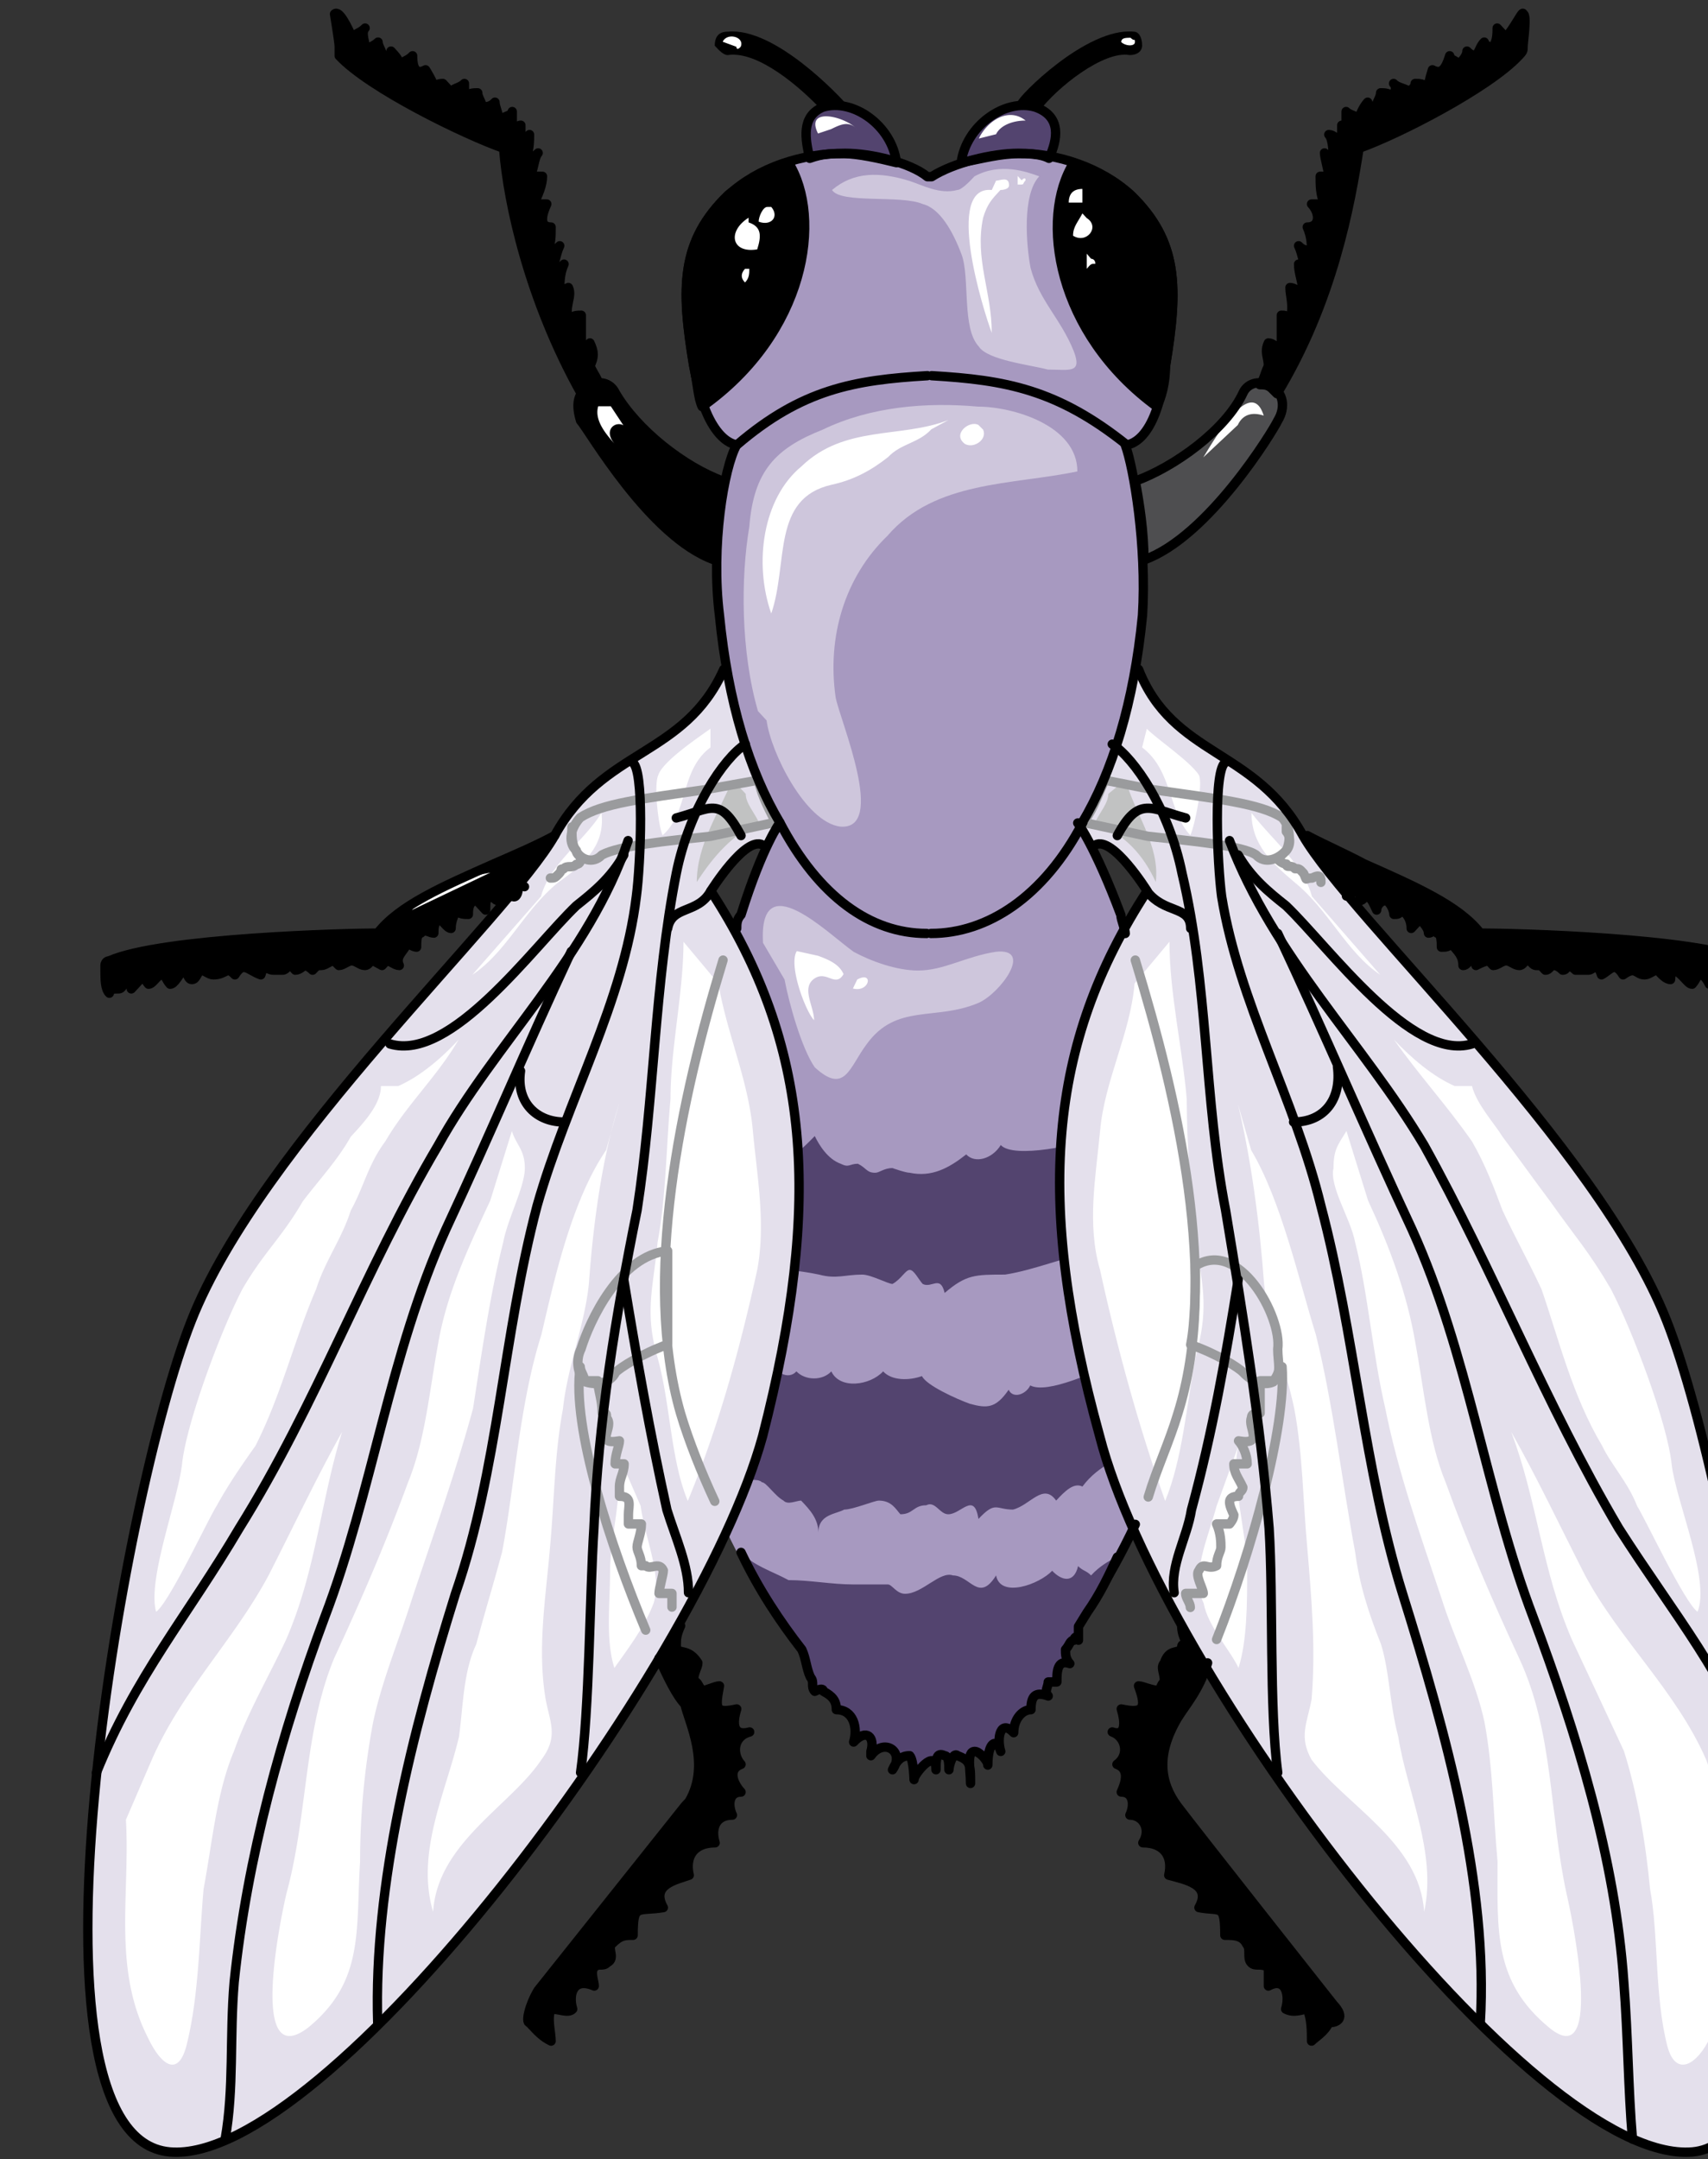 <svg xmlns="http://www.w3.org/2000/svg" version="1.0" viewBox="0 0 189.808 239.849"><rect x="0" y="0" width="189.808" height="239.849" fill="#333333" stroke="none"/><defs><clipPath clipPathUnits="userSpaceOnUse" id="a"><path d="M8.555.24H198.12v240.014H8.555z"/></clipPath></defs><path d="M103.497 41.695c8.195.48 13.952 1.519 21.667 7.675 0 0 3.358 0 4.318-8.715 1.439-8.754 1.439-13.871-3.838-19.028-3.358-3.078-8.195-4.637-12.513-4.637-2.878 0-7.195 1.04-9.634 2.598h-.48c-1.918-1.559-6.236-2.598-9.114-2.598-4.837 0-9.634 1.559-12.992 4.637-5.317 5.157-5.317 10.274-3.838 19.028 1.44 8.715 4.797 8.715 4.797 8.715 7.196-6.156 12.993-7.196 21.148-7.675z" fill="#a799c0" fill-rule="evenodd" fill-opacity="1" stroke="none"/><path d="M87.587 18.03c-2.399 1.038-4.797 2.078-6.716 3.597-5.277 5.117-5.277 10.234-3.838 18.908.48 2.08.48 3.598.96 4.598 11.513-8.155 13.432-20.948 9.594-27.104z" fill="#000" fill-rule="evenodd" fill-opacity="1" stroke="none"/><path d="M93.783 17.03c1.48 0 3.878.52 5.797 1-.48-4.078-4.797-7.197-8.195-6.157-2.439 1.04-1.92 3.598-1.44 5.676 1.44-.52 2.399-.52 3.838-.52z" fill="#53446f" fill-rule="evenodd" fill-opacity="1" stroke="none"/><path d="M91.425 11.833h2.878l-.48-.52c-.48-.52-7.675-8.315-12.952-7.795-.96 0-1.44.52-1.44 1.559.48.52.96 1.04 1.44 1.04 3.358-.52 8.155 3.637 10.554 6.236v-.52z" fill="#000" fill-rule="evenodd" fill-opacity="1" stroke="none"/><path d="M86.627 91.345c4.318 8.235 10.074 12.312 16.31 12.312z" fill="#4e4e50" fill-rule="evenodd" fill-opacity="1" stroke="none"/><path d="M80.311 53.408c-4.317-1.56-9.594-5.677-11.992-9.834-.48-1.04-1.92-1.56-2.879-.52-1.439.52-1.439 2.079-.96 3.638.96 1.04 7.676 12.912 14.872 15.47 0-3.078.48-6.196.96-8.754zM78.432 87.667c-7.235 1.04-11.593 1.559-13.991 3.118-.96 1.04-1.48 2.598-.48 3.638.48 1.04 1.92 1.559 2.878.52 1.92-1.04 7.236-1.56 12.073-2.08l7.236-1.558c-.48-1.04-1.44-2.599-1.919-4.678l-5.797 1.04z" fill="#000" fill-rule="evenodd" fill-opacity="1" stroke="none"/><path d="M65.52 40.615c.48-.999.48-1.519 0-2.558 0 0-.48.52-.96.52v-3.598c-.479 0-.959 0-1.438.52-.48-1.56.48-2.599 0-3.598l-.96.48c0-1 0-2.04.48-3.079-.48.52-.96.52-1.44.52.48-.52.48-1.56.96-2.559-.48.52-.96.52-1.439.52.48-.52.48-1.559.48-2.598-1.44 0-.96-1.52-.48-2.559h-1.439c.48-1.04.96-2.078.96-3.078h-1.44c.48-.52.48-2.079.96-2.598-.48.52-.96.52-1.44.52.48-.52.48-2.04.48-2.559 0 0-.48.52-.96.52v-1.56c-.479 0-.479.52-.958 0v-1.518c0 .48-.96.48-1.44.999 0-.52-.48-1.52-.48-2.039-.479.52-.959.52-1.438.52 0-.52-.48-1.04-.48-1.56-.48 0-1 0-1.48.52V9.234c-.479.52-1.438.52-1.438 1.04l-.96-1.04s-.96 0-.96.52c0-.52-.959-2.039-.959-2.039-.96.52-1.439 0-1.439-1.559-.48.52-.96.52-1.439 1.04 0-.52-.48-1.04-.96-1.56 0 .52-.479.52-.959.52 0-.52-.48-1.04-.48-1.519-.48.48-.959.48-1.439 1v-.52c0-.48-.48-1.52 0-2.039-.48.52-.959.52-1.439 1.04-.48-1.04-1.439-3.119-1.959-2.599 0 0 .52 3.118.52 3.598v1.04c3.358 3.597 13.912 8.754 18.27 10.273.479 6.196 2.877 16.99 8.634 27.264.48 0 .48-.48.96-.48.479-.52.959-.52.959-.52 0-.52-.48-1.04-.96-2.079zM64.001 94.423c-.48-.52-.48-1.56-.48-2.079v-.52c-2.878 1.56-5.756 3.078-8.634 4.118-5.757 2.558-10.554 4.637-12.952 7.715-3.398 0-24.026.48-29.822 3.078 0 0-.48 0-.48.48v.52c0 1.04 0 2.078.48 2.558 0-.48.52-.48 1-.48.479 0 .479-.52.958-1.039 0 0 .48.52.48 1.04l1.44-1.56c0 .52.479 1.04.479 1.04.48 0 .96-1.04 1.44-1.04.479 0 .479.52.959 1.04.48 0 .959-1.04 1.439-1.56.48 0 .48 1.04.96 1.04.479 0 .479-.52.959-1.04.48 0 .959.52 1.439.52 1.439 0 1.439-1.039 2.398 0 .96-1.519 1.44-.52 2.878 0 .48-1.519.48-.52 1.44-.52h.959c.48 0 .48-.519.96-.519l.48.52c.479 0 .959-.52.959-.52.48 0 .959.52.959.52.48-.52.48-.52.96-.52s.959-.48 1.439-.48l.48.48c.479 0 .959-.48 1.478-.48.48 0 .96.48 1.44.48s.48-.48.959-.48l.96.48.479-.48c.48 0 .96.48 1.44.48-.48-1 .479-1.52.959-2.558.48.52.959.52.959.52 0-.52 0-1.52.48-1.52.48-.52.96 0 1.439 0 0-.52 0-1.04.48-1.559.48 0 .959 1.04 1.439 1.04 0-1.04.48-1.56.48-2.08.48.52.959.52 1.438.52 0-.52 0-1.519.96-1.519 0 0 .48.52.96 1 0-1 0-1 .479-1.52.48 0 .48.52.96.52 0-2.078 1.439 0 1.918-.52.48-.519 0-1.558.96-1.039.48 0 .96.52 1.439 0 .48-1 0-1.519.96-1 .959 0 .959.48 1.438-.519.48-.52 0-.52.48-.52.48-.52.96 0 1.44-.52.479 0 .479-.519.479-.519 0-.52-.48-.52-.48-1zM82.31 195.921c-.96-1-.96-3.078.96-3.598-1.92.52-1.92-.999-1.44-2.558-2.398.52-2.398 0-1.918-2.558-.48 0-1.44.52-1.92.52-.479-.52-.479-1.04-.959-1.04 0-1 .48-1.52.48-2.039-.96-1.559-1.919-1.04-2.399-1.559v-.48c0-.52 0-1.039.48-2.078-.48 0-.96-.52-1.439 0 0-1.52.48-2.559.48-3.598h-1.44c0-.48.48-2.039.48-2.559-.48-1-1.439 0-1.918-.52h-.48c0-.999-.48-1.518-.48-2.038 0-.52.48-1.52.48-2.559h-1.44v-1.039c0-1 .48-2.039-.959-2.039v-1.04c0-.998.48-1.518.48-2.558h-.96c0-1.039.48-2.038.48-2.558-2.878.52-.48-1.559-1.439-2.558 0-.52 0-.52-.48-.52 0-1.56-.48-2.559-.48-3.598h-1.438c0-.52-.48-1.04-.48-1.559-.96 9.274 7.196 30.821 11.513 37.457.48 2.079 2.878 6.676.48 10.794l-.48.52-16.31 20.507c-.96 1.56-1.44 3.598-.96 3.598.96 1.04 1.44 1.559 2.399 2.039 0-1-.48-2.559 0-3.558.96 0 1.919.48 2.398 0-.48-1.56 0-3.598 2.399-2.599 0-.48-.48-1.519 0-2.038.48-.52.96 0 1.44-.52.959-.52 0-1.52.479-2.039.96-1.04 1.439-1.04 2.398-1.04 0-3.597.48-2.558 3.358-3.077-1.439-2.559 1.44-3.079 2.879-3.598-.48-2.039.48-3.558 2.878-3.558-.48-1.56 0-3.078 1.919-3.078-.48-1.04-.48-2.599.96-2.599-.96-.999-1.44-2.558 0-3.078zM119.288 18.03c2.438 1.038 4.397 2.078 6.316 3.597 5.317 5.117 5.317 10.234 3.878 18.908 0 2.08-.48 3.598-.96 4.598-11.153-8.155-13.112-20.948-9.234-27.104z" fill="#000" fill-rule="evenodd" fill-opacity="1" stroke="none"/><path d="M113.131 17.03c-1.958 0-3.917.52-6.356 1 .52-4.078 4.877-7.197 8.275-6.157 2.919 1.04 2.439 3.598 1.48 5.676-.96-.52-2.44-.52-3.399-.52z" fill="#53446f" fill-rule="evenodd" fill-opacity="1" stroke="none"/><path d="M115.01 11.833h-2.398s0-.52.48-.52c0-.52 7.635-8.315 12.912-7.795.48 0 .92.52.92 1.559 0 .52-.44 1.04-1.4 1.04-2.878-.52-8.115 3.637-10.034 6.236-.48 0-.48-.52-.48-.52z" fill="#000" fill-rule="evenodd" fill-opacity="1" stroke="none"/><path d="M120.287 91.345c-4.317 8.235-10.593 12.312-16.87 12.312z" fill="#4e4e50" fill-rule="evenodd" fill-opacity="1" stroke="none"/><path d="M124.604 101.618c-1.918-6.156-3.837-9.234-4.317-10.273 3.358-5.637 5.757-13.352 6.716-23.106.48-7.676-.96-16.43-1.919-18.989-7.675-6.156-13.432-7.195-21.627-7.715h-.48c-8.154.52-13.911 1.559-21.107 7.715-1.439 2.559-2.878 11.313-1.918 18.989.959 9.754 3.358 17.47 6.715 23.106-.959 1.039-2.398 4.117-4.317 10.273-5.277 15.391-12.033 38.497-6.716 55.407 5.277 16.95 15.83 34.899 27.344 34.899 11.553 0 22.586-17.95 27.863-34.9 5.276-16.909-1.44-40.015-6.237-55.406z" fill="#a799c0" fill-rule="evenodd" fill-opacity="1" stroke="none"/><path d="M126.124 53.408c4.317-1.56 10.073-5.677 11.992-9.834.48-1.04 1.92-1.56 3.358-.52.96.52 1.44 2.079.48 3.638-.48 1.04-7.675 12.912-14.871 15.47 0-3.078-.48-6.196-.96-8.754z" fill="#4e4e50" fill-rule="evenodd" fill-opacity="1" stroke="none"/><path d="M122.726 86.627c-.96 2.08-1.44 3.638-2.439 4.678l7.236 1.559c4.837.52 10.593 1.04 12.032 2.078.96 1.04 2.399.52 3.358-.52.48-1.039.48-2.598-.48-3.637-2.398-1.56-7.195-2.079-14.43-3.118l-5.277-1.04zM140.915 40.615c0-.999-.48-1.519 0-2.558.48 0 .959.52.959.52.48 0 .48-.52.48-.52v-3.078c.48 0 .48 0 .96.52.479-1.56 0-2.599 0-3.598.479 0 .959.48 1.438.48 0-1-.48-2.04-.48-3.079.48.52.48.52.96.52-.48-.52-.48-1.56-.96-2.559.48.52.96.52 1.44.52 0-.52 0-1.559-.48-2.598 1.44 0 1.44-1.52.48-2.559h1.439c-.48-1.04-.48-2.078-.48-3.078h.96c0-.52-.48-2.079-.48-2.598 0 .52.96.52.96.52 0-.52 0-2.04-.48-2.559.48 0 .959.52.959.52l.48-.52v-1.04s.48.52.48 0v-1.518c.48.48 1.438.48 1.438.999 0-.52.48-1.52.96-2.039 0 .52.96.52.96.52 0-.52.479-1.04.479-1.56.48 0 .96 0 1.44.52 0-.52.479-1.039 0-1.559.479.52 1.438.52 1.918 1.04 0-.52.48-.52.48-1.04.48 0 .96 0 1.439.52 0-.52.48-2.039.48-2.039.959.52 1.439 0 1.918-1.559 0 .52.96.52.96 1.04.48-.52.96-1.04.96-1.56.479.52.959.52.959.52.48-.52.48-1.04.96-1.519 0 .48.958.48.958 1v-.52c.48-.48.48-1.52.48-2.039l.96 1.04c.959-1.04 1.918-3.119 1.918-2.599.48 0 0 3.118 0 3.598 0 .52 0 .52-.48 1.04-3.357 3.597-13.431 8.754-17.749 10.273-.959 6.196-2.878 16.99-9.114 27.264l-.48-.48c-.48-.52-.96-.52-1.439-.52.48-.52.48-1.04.96-2.079z" fill="#000" fill-rule="evenodd" fill-opacity="1" stroke="none"/><path d="M142.913 94.423c.48-.52.48-1.56 0-2.079v-.52c2.879 1.56 5.757 3.078 8.635 4.118 5.757 2.558 10.554 4.637 12.952 7.715 3.838 0 23.986.48 29.742 3.078.48 0 .48 0 .96.48v.52c0 1.04-.48 2.078-.48 2.558-.48-.48-.96-.48-.96-.48-.48 0-.959-.52-.959-1.039-.48 0-.48.52-.96 1.04-.479-.52-.479-1.04-.959-1.56-.48.52-.48 1.04-.96 1.04 0 0-.479-1.04-.959-1.04s-.48.52-.959 1.04c-.48 0-.96-1.04-1.919-1.56-.48 0-.48 1.04-.48 1.04-.48 0-.959-.52-1.439-1.04-.48 0-.959.52-1.439.52-.96 0-.96-1.039-2.398 0-.96-1.519-1.44-.52-2.399 0-.48-1.519-.96-.52-1.439-.52h-1.44s-.479-.519-.959-.519c0 0 0 .52-.48.52 0 0-.479-.52-.959-.52s-.48.52-.96.52c-.479-.52-.479-.52-.958-.52-.48 0-.48-.48-.96-.48s-.48.48-.96.48c-.479 0-.959-.48-1.438-.48-.48 0-.96.48-1.44.48l-.48-.48c-.479 0-1.438.48-1.438.48 0-.48 0-.48-.48-.48s-.48.48-.96.48c0-1-.48-1.52-1.439-2.558 0 .52-.48.52-.96.52 0-.52 0-1.52-.479-1.52-.48-.52-.48 0-.96 0 0-.52-.479-1.04-.959-1.559l-.959 1.04c0-1.04-.48-1.56-.96-2.08-.48.52-.48.52-.959.52 0-.52-.48-1.519-.96-1.519-.479 0-.959.52-.959 1-.48-1-.48-1-.96-1.52-.479 0-.479.52-.959.52.48-2.078-1.439 0-1.918-.52-.48-.519 0-1.558-.96-1.039-.48 0-.48.52-.96 0-.959-1-.479-1.519-1.438-1-.96 0-.48.48-.96-.519-.48-.52-.48-.52-.96-.52-.479-.52-.959 0-.959-.52-.48 0-.959-.519-.959-.519.48-.52.48-.52.96-1zM124.085 195.921c1.439-1 .96-3.078-.52-3.598 1.48.52 1.48-.999 1-2.558 2.398.52 2.878 0 1.918-2.558.48 0 1.44.52 2.399.52 0-.52.48-1.04.48-1.04 0-1-.48-1.52 0-2.039.48-1.559 1.439-1.04 1.918-1.559 0-.48 0-.48.48-.48 0-.52-.48-1.039-.48-2.078 0 0 .48-.52.96 0 .48-1.52-.48-2.559-.48-3.598h1.919c0-.48-.96-2.039-.48-2.559.48-1 .96 0 1.92-.52 0-.999.479-1.518.479-2.038 0-.52 0-1.52-.48-2.559h1.44s.519-.52.519-1.039c-.52-1-1-2.039.48-2.039 0-.52.48-.52.48-1.04-.48-.998-.96-1.518-.96-2.558h1.44c0-1.039-.48-2.038-.96-2.558 2.878.52.96-1.559 1.439-2.558 0-.52.48-.52.96-.52v-3.598h1.438c.48-.52.48-1.04.96-1.559.96 9.274-6.756 31.82-11.553 39.016-2.399 4.118-1.92 7.196 0 9.754 1.919 2.559 17.31 22.067 17.31 22.067 1.438 1.52.479 2.039-.48 2.039-.48 1.04-1.44 1.559-1.92 2.039 0-1 0-2.559-.479-3.558-.48 0-1.44.48-2.399 0 .48-1.56 0-3.598-1.918-2.599v-2.038c-.96-.52-1.44 0-1.92-.52-.479-.52 0-1.52-.479-2.039-.48-1.04-1.44-1.04-2.438-1.04 0-3.597-.48-2.558-2.879-3.077 1.44-2.559-1.439-3.079-3.358-3.598.48-2.039-.48-3.558-2.878-3.558.96-1.56 0-3.078-1.44-3.078.48-1.04.48-2.599-.958-2.599.48-.999.959-2.558-.48-3.078z" fill="#000" fill-rule="evenodd" fill-opacity="1" stroke="none"/><path d="m130.92 127.723-1.438-8.235c0 1.039 0 2.078-.48 3.118-2.878.48-4.797 2.558-6.716 3.598-2.399.999-9.634 2.558-11.073.999-.96 1.559-2.879 2.079-3.838 1.04-1.919 1.518-3.838 2.558-6.276 2.038-.48 0-1.92-.52-1.92-.52-.959 0-1.438.52-1.918.52-.96 0-.96-.52-1.919-1-.96 0-.96.48-1.919 0-1.439-.519-2.398-2.078-2.878-3.077-.48.48-1.959 2.038-2.438 2.038-1.92 0-.96-1.559-1.92-2.038-1.438-.52-2.398 1.519-3.357-1.56-1.44.52-2.399-.52-2.399-1.559-1.439.52-1.919-.48-2.398-2.038h-.96v-1.56c-.96 2.599-1.439 5.677-1.959 8.236h.52c0 1.039.48 2.038.96 3.078 0 2.558 1.439 4.637 3.837 6.676 1.92 1.559 1.92 2.598 4.318 3.078 1.918.52 3.837.52 6.276 1.04 1.919.519 2.878 0 4.797 0 .96 0 2.878 1.039 3.358 1.039.96-.52 1.439-1.56 1.919-1.56s.96 1.04 1.439 1.56c1 .52 1.959-1.04 2.438.999 2.399-2.039 3.358-2.039 6.716-2.039 3.358-.52 6.756-2.039 10.114-2.558 1.919-.52 1.44-.52 2.878-2.559v-.52c3.838-2.078 6.237-5.156 6.237-8.234zM132.76 143.633c0 1.559-.96 3.078-1.92 4.637 0-.52-.479-1.04-.959-1.559-.48 3.078-3.358 3.598-5.756 4.637-2.399 1-7.716 3.558-9.634 2.559-.48 1-1.92 1.519-2.399.48-1.44 2.078-2.398 2.078-4.317 1.558-1.44-.52-4.837-2.038-5.317-3.078-1.44.52-3.358.52-4.317-.52-1.44 1.56-4.798 2.04-5.757 0-.96 1.04-2.878 1.04-3.878 0-.96 1.04-2.398 0-2.878-.999-.48 1.52-1.439.48-2.398 0-.48-.52-.96-1.559-1.44-2.078-.48-.48-1.439-.48-1.439-.48-.96-1.04-1.439-2.079-2.398-2.559-1.44-1.039-2.399 1-3.838-1.039l.96 2.039c-.96-1-.96-2.559-.96-3.598h-.52c0 4.637 1 9.234 1.96 13.312.959 1.04 1.918 2.079 3.357 2.598.48 1.52 1.44 2.04 2.399 3.038l1.439 1.56c0 .52 1.439 0 1.919.52.48 0 1.439 1.518 2.398 2.038.48.52 1.44 0 1.959 0 .96 1 1.919 2.039 1.919 3.558 0-2.039 1.919-2.039 2.878-2.559.96 0 3.358-.999 3.838-.999 1.439 0 1.919 1 2.398 1.519 1.44 0 1.44-1 2.879-1 .999-.519 1.479 1 2.438 1 1.44 0 2.878-2.558 3.358.52 1.919-2.039 1.919-1.04 3.838-1.04 1.919-.48 3.358-3.038 4.797-.999.96-1.04 1.959-2.039 2.918-1.56 1.919-2.558 4.317-3.037 6.236-4.596 1.92-1 3.358-2.04 4.318-3.598.96-3.038 1.439-6.636 1.919-9.714v-3.598z" fill="#53446f" fill-rule="evenodd" fill-opacity="1" stroke="none"/><path clip-path="url(#a)" d="M185.208 146.671c-7.716-19.508-35.099-44.613-40.376-53.847-5.277-9.754-14.431-8.755-18.269-18.509l-.48.52c-1.439 6.676-3.357 11.832-5.756 16.43l1.44 2.558c1.918-1 5.756 5.157 5.756 5.157-.48.48-.96 1.52-1.44 2.558-.48.52-.48 1-.959 1.52-8.675 15.91-9.154 32.34-2.878 56.445.48 3.078 1.919 6.676 3.838 10.274 0 .52.48 1.52.959 2.559.48 1.039.96 1.519 1.44 2.558v.52c.479.52.959 1.519 1.438 2.558.48 1.04.96 2.039 1.44 2.559 2.878 5.156 5.756 9.754 9.154 14.39 0 .52 0 .52.48 1 .48.52.959 1.56 1.439 2.079 0 .52.48.52.48 1 .48.52.959 1.039 1.439 2.078.48 0 .48.52.959 1 .48.52.96 1.039 1.44 2.078 0 0 .479.52.479 1 .48.52 1.439 1.039 1.919 2.078l.48.52c.479 1 .959 1.52 1.438 2.039l.48.52c.96 1.519 2.399 2.558 3.358 4.077l.96 1.04 1.439 1.558c0 .48.48 1 .96 1.52.479 0 .959.52 1.438 1.039 0 .52.48 1 .96 1.519.48.52.999.52 1.479 1.04 0 .52.48 1.039.96 1.518.479 0 .959.52 1.438 1.04 0 .52.48 1.04.96 1.04.48.519.96.999.96.999l1.438 1.559c.48.52.96.52.96 1.039.96.48 1.439 1 1.918 1 0 .52.48.52.48.52.96 1.038 1.44 1.558 2.399 2.038l.48.52c.48.52.959.52 1.439 1.039.48 0 .959.52.959.52.48.52.96.52 1.44.999 0 0 .479 0 .959.52 0 0 .48.52.959.52.48 0 .48.52.96.52s.959.519.959.519h.96c.479.52.999.52.999.52.48 0 .48 0 .959.48H188.086c17.27-1.52 4.797-72.837-2.878-92.345zM80.391 101.538c-.48-1.039-.96-2.078-1.439-2.558 0 0 3.838-6.156 5.757-5.157l1.439-2.558c-2.399-4.598-4.318-10.274-5.757-16.95-4.357 9.754-13.472 8.755-18.748 18.509-5.317 9.234-32.74 34.339-40.416 53.847C13.512 166.18 1 237.496 18.83 239.015h3.358c0-.48.48-.48.48-.48.479 0 .959 0 1.438-.52h.48c.48 0 .96-.519 1.44-.519l.479-.52c.48 0 .96-.52 1.44-.52 0-.519.479-.519.958-.519.48-.48.48-.48.96-1 .48 0 .96-.52.96-.52.479-.519.999-.519 1.478-1.038.48 0 .48-.52.96-.52.48-.48 1.439-1 1.919-1.52l.96-1.039c.479-.52.959-.52 1.438-.999l.96-1.04 1.439-1.558c.48 0 .48-.48.96-1 .479 0 .959-.52 1.438-1.04l.96-1.039c.48-.48.96-.999 1.439-1.519.48-.52.96-.52.96-1.039.479-.52.999-1 1.478-1.52.48-.519.96-.519.96-1.038.48-.52.96-1.04 1.439-1.52.48-.52.96-1.039.96-1.559.48 0 .959-.52.959-1.039.96-1 2.398-2.558 3.358-3.558 0-.52.48-.52.48-1.04l1.439-1.558c.48-.48.48-1 .959-1 .48-1.039.96-1.559 1.44-2.078 0-.48.479-.48.959-1s.959-1.559 1.479-2.078c0-.48.48-.48.48-1 .48-.52.959-1.559 1.438-2.079.48-.48.48-.48.96-.999.48-.52.96-1.56 1.439-2.079 0-.48 0-.48.48-1 2.878-4.636 5.756-9.234 8.635-13.87v-.52c.48-.52.959-1.52 1.479-2.04 0-.519 0-.519.48-.519 0-1.04.479-1.519.959-2.558l.48-.52c.48-1.04.48-1.52.959-2.558.48-1.04.96-1.56 1.439-2.559 1.44-3.598 2.878-7.196 3.838-10.274 6.236-25.144 5.756-42.054-4.318-57.965z" fill="#e4e0ec" fill-rule="evenodd" fill-opacity="1" stroke="none"/><path d="M84.229 78.992c-1.919-6.636-1.919-14.83-.96-20.467.48-6.157 2.879-8.715 8.156-10.794 5.276-2.558 11.513-3.078 17.27-2.558 3.837 0 11.032 2.078 11.032 7.195-7.195 1.52-15.83 1-21.107 7.156-4.797 4.637-6.716 11.273-5.756 17.949.48 2.558 5.756 14.831.48 14.351-3.838-.52-7.676-8.195-8.156-11.793z" fill="#cec6dc" fill-rule="evenodd" fill-opacity="1" stroke="none"/><path d="M105.416 46.652c-5.277 2.078-11.553.52-16.35 5.157-4.317 3.557-5.317 10.753-3.358 16.35 1.919-5.597 0-12.793 6.716-14.312 2.399-.52 4.357-1.559 6.276-3.078 1.44-1.519 3.358-1.519 4.797-3.078zM108.734 47.211c-1-.56-2.998 1.04-1.479 2.12 1 .519 2.478-.52 1.999-1.6zM83.19 24.185c-2.399 1.52-1.92 3.998.959 3.518.48-1.519.48-2.518-.96-2.998zM85.268 22.986c-.48 0-.96 1.08-.96 1.64 1.4.519 2.32-.56 1.4-1.64zM82.79 29.862c-.48.52-.48 1.04 0 1.519.48-.48.48-1 .48-1.52zM120.287 23.706c-.52.999-1.04 1.479-1.04 2.478 1.52.96 3.039-1 1.52-1.959zM120.287 20.987c-1 0-1.519.52-1.519 1.52h1.52v-1zM120.767 28.183v1.679c.48-.56.48-.56.96-.56 0-.56-.48-.56-.48-.56z" fill="#fff" fill-rule="evenodd" fill-opacity="1" stroke="none"/><path d="M115.49 19.588c-1.919 2.039-1.44 7.675-.96 10.194.96 3.598 3.359 5.637 4.798 9.234.96 2.519-.48 2.04-2.879 2.04-1.918-.52-6.716-1.04-7.675-2.56-1.919-2.038-.96-7.675-1.919-10.233-.96-2.559-2.398-5.117-4.317-5.597-2.399-1.04-9.115 0-10.074-1.559 2.399-2.039 5.277-2.039 8.635-1 1.439.48 3.358 1.52 5.277 1 .48 0 1.439-1 1.918-1.519 2.879-1.559 5.757-.52 7.196 0z" fill="#cec6dc" fill-rule="evenodd" fill-opacity="1" stroke="none"/><path d="M110.213 21.107c-5.277-.52-.96 13.312 0 15.87 0-4.597-1.919-8.194-.96-12.792.48-1.559.96-2.038 1.92-3.078 0 0 .959 0 .959-.52 0-1.039-.96-.52-1.44-.52zM113.091 19.548v.96c.88 0 .44 0 .88-.48 0-.48-.44 0-.44 0z" fill="#fff" fill-rule="evenodd" fill-opacity="1" stroke="none"/><path d="M84.789 104.737c-.48-8.755 7.195-1.04 10.074.999 1.918 1.04 4.757 2.079 7.155 2.079 2.878 0 5.277-1.56 8.635-2.08 4.277-.479.48 4.638-1.919 5.677-4.797 2.04-9.114 0-12.432 4.598-1.92 2.558-2.399 5.636-5.757 2.558-1.439-2.039-2.878-7.156-3.358-9.754z" fill="#cec6dc" fill-rule="evenodd" fill-opacity="1" stroke="none"/><path d="M88.546 105.656c-.96 1.559.96 6.676 1.92 7.675 0-1.519-1.44-3.558 0-4.597 1.398-1 2.358 1.04 3.277-.52-.44-.999-1.399-1.519-2.838-2.038zM94.783 109.813c1.878.48 2.318-1.998.48-.999zM67.879 45.133h-1.4c-.479 1.599.96 3.198 1.88 4.237-1.4-1.559 0-2.638.919-2.119zM133.719 50.81c.96-1.52 5.277-9.275 6.716-4.638-1.44-.48-2.399 0-2.878 1.04zM45.772 101.099c2.439-2.599 5.837-3.638 8.715-4.158zM108.774 15.39c.96-1.998 3.318-3.517 5.197-1.998-1.4 0-2.798.52-3.278 1.519zM90.905 14.831c-1.48-2.958 2.918-1.959 4.357-.48-.96-1-1.919-.48-2.918 0zM80.311 4.637c.52-1.08 2.479-.52 2 .56-.48.52-.48 0-.48 0zM125.644 4.197c-.52 0-1.04 0-1.04.48.52.48 1.52.48 1.52 0s0 0-.48-.48zM56.886 125.644c.48 1.559 1.439 2.079 1.439 4.117 0 2.08-1.92 5.637-2.399 8.235-1.439 5.637-2.398 12.313-3.358 18.47-1.959 7.195-4.357 13.87-6.756 21.066-1.439 4.598-3.398 9.235-4.357 13.832a83.985 83.985 0 0 0-1.44 15.43c-.479 7.676.48 13.353-5.796 18.47-6.756 5.116-2.878-12.833-2.398-14.872 2.398-8.754 1.919-17.989 5.316-26.184 2.879-6.196 5.757-12.832 8.196-19.508 1.918-4.637 2.398-10.274 3.357-15.43.96-5.637 3.398-10.754 5.797-15.91zM67.36 127.763c-3.838 5.636-5.757 14.35-7.196 20.507-2.439 7.715-2.919 16.43-4.358 24.106-.96 3.597-1.919 6.675-2.878 10.273-1.44 3.078-1.44 6.676-1.919 10.274-1.439 6.156-4.837 12.832-2.878 19.468.48-7.675 8.635-11.793 12.033-16.91 1.918-2.558.959-4.117.48-6.675-.96-5.637 0-11.274.479-16.91.48-5.157.48-10.274 1.44-15.39.479-4.638 2.398-9.235 2.877-13.872.48-6.676 1.44-13.872 3.358-20.028zM75.954 104.617c0 5.676-1.44 11.832-1.44 17.469-.479 5.157-.479 10.793-1.438 15.91-.48 5.157-1.48 7.716 0 12.833 1.439 5.156 1.439 11.313 3.358 15.91 3.398-8.195 5.796-16.91 7.715-25.665.96-5.116 0-10.273-.48-15.39-.48-5.637-2.878-10.794-3.837-16.43zM68.279 160.583c1.439 3.637-.48 9.794-.48 13.911 0 3.598-.52 7.716.48 10.794 1.439-2.04 3.398-4.598 4.357-7.196.96-3.078-.96-7.196-1.44-10.793zM13.992 202.157c.48 8.196-1.48 16.43 2.398 24.106 1.44 3.078 3.358 4.597 4.317 1.04 1.44-5.637 1.44-12.313 1.92-17.47.959-5.117 1.438-10.754 3.397-15.35 1.44-4.118 3.838-8.236 5.757-12.313 3.358-7.716 3.837-15.391 6.236-23.106-2.878 5.156-5.277 10.273-8.155 15.91-3.838 7.196-9.634 12.832-12.992 20.508zM42.334 120.647c0 2.039-1.918 4.077-3.358 5.636-1.439 2.559-3.358 4.598-5.316 7.156-2.399 4.118-4.318 5.637-6.716 9.754-2.399 4.597-6.237 14.871-6.716 19.468-.48 4.118-3.878 12.833-2.879 16.39 1.44-.999 5.757-10.233 6.716-11.752 1.44-2.599 2.879-4.638 4.318-6.676 2.878-5.637 4.317-11.793 6.756-17.43.96-3.078 2.878-5.636 3.837-8.715 1.44-2.558 1.92-5.116 3.838-7.675 2.399-4.117 5.757-7.195 8.155-11.313-1.919 2.079-4.317 4.118-6.716 5.157zM52.488 108.294c3.838-2.558 5.757-7.195 9.554-10.273 2.879-2.04 5.237-4.118 4.797-7.716-1.918 3.118-5.756 5.677-6.715 9.275zM78.952 80.95c-1.439 1.04-5.317 3.639-5.796 5.158-.52 1.04 0 5.676.48 6.676 2.918-2.559 1.918-7.196 5.316-9.754z" fill="#fff" fill-rule="evenodd" fill-opacity="1" stroke="none"/><path d="M81.39 86.627c-1.478 3.638-3.957 7.236-3.957 11.354 1.999-3.079 3.958-5.157 6.876-6.676-.48-1.04-1.44-2.08-1.44-3.118z" fill="#c1c2c2" fill-rule="evenodd" fill-opacity="1" stroke="none"/><path d="M149.63 125.644c-.96 1.559-1.44 2.079-1.44 4.117-.48 2.08 1.919 5.637 2.399 8.235 1.439 5.637 1.919 12.313 3.358 18.47 1.439 7.195 3.837 13.87 6.236 21.066 1.44 4.598 3.838 9.235 4.797 13.832.96 5.157.96 10.274 1.44 15.43 0 7.676-.48 13.353 5.756 18.47 6.236 5.116 2.398-12.833 1.918-14.872-1.918-8.754-1.439-17.989-5.276-26.184-2.879-6.196-5.757-12.832-8.155-19.508-1.92-4.637-2.399-10.274-3.358-15.43-.96-5.637-2.879-10.754-5.277-15.91zM139.036 127.763c3.358 5.636 5.277 14.35 7.195 20.507 1.92 7.715 2.919 16.43 4.358 24.106.48 3.597 1.439 6.675 2.878 10.273.96 3.078.96 6.676 1.919 10.274.96 6.156 4.317 12.832 2.878 19.468-.48-7.675-8.635-11.793-12.512-16.91-1.44-2.558-.48-4.117 0-6.675.48-5.637 0-11.274-.48-16.91-.48-5.157-.48-10.274-1.44-15.39-.959-4.638-2.877-9.235-3.357-13.872-.48-6.676-1.44-13.872-2.918-20.028zM129.961 104.617c0 5.676 1.44 11.832 1.92 17.469 0 5.157.479 10.793.958 15.91.96 5.157 1.44 7.716 0 12.833-.959 5.156-1.439 11.313-3.357 15.91-2.919-8.195-5.317-16.91-7.236-25.665-1.48-5.116-.48-10.273 0-15.39.48-5.637 3.358-10.794 3.838-16.43zM137.637 160.583c-.96 3.637.959 9.794.959 13.911 0 3.598 0 7.716-.96 10.794-.959-2.04-3.397-4.598-3.877-7.196-1.48-3.078.48-7.196 1.44-10.793zM192.004 202.157c0 8.196 1.918 16.43-1.92 24.106-1.438 3.078-3.837 4.597-4.796 1.04-1.44-5.637-.96-12.313-1.92-17.47-.479-5.117-1.438-10.754-2.917-15.35-1.92-4.118-3.838-8.236-5.757-12.313-3.358-7.716-3.838-15.391-6.756-23.106 2.918 5.156 5.317 10.273 8.195 15.91 3.838 7.196 10.114 12.832 13.472 20.508zM163.58 120.647c.52 2.039 2.44 4.077 3.399 5.636 1.919 2.559 3.358 4.598 5.277 7.156 2.918 4.118 4.357 5.637 6.756 9.754 2.398 4.597 6.276 14.871 6.755 19.468.48 4.118 4.318 12.833 2.879 16.39-1.44-.999-5.757-10.233-6.716-11.752-1-2.599-2.918-4.638-3.878-6.676-3.358-5.637-4.797-11.793-6.756-17.43-1.439-3.078-2.878-5.636-4.317-8.715-.96-2.558-1.919-5.116-3.398-7.675-2.878-4.117-5.757-7.195-8.675-11.313 1.959 2.079 4.357 4.118 6.756 5.157zM153.387 108.294c-3.798-2.558-5.716-7.195-9.514-10.273-2.399-2.04-4.797-4.118-4.797-7.716 2.398 3.118 5.756 5.677 6.716 9.275zM127.443 80.95c.96 1.04 4.837 3.639 5.796 5.158.48 1.04-.48 5.676-.96 6.676-2.438-2.559-1.958-7.196-5.356-9.754z" fill="#fff" fill-rule="evenodd" fill-opacity="1" stroke="none"/><path d="M125.084 86.627c.96 3.638 3.838 7.236 3.358 11.354-1.439-3.079-3.358-5.157-6.716-6.676.48-1.04 1.44-2.08 1.44-3.118z" fill="#c1c2c2" fill-rule="evenodd" fill-opacity="1" stroke="none"/><path d="M74.195 138.956c-5.317.52-8.675 7.795-9.634 10.913-.52 1.04-.52 2.599.48 3.638 1.439.48 2.878 0 3.358-1.04.48-.52 2.918-2.078 5.796-3.118v-10.393" fill="none" stroke="#9a9b9d" stroke-width="1.039px" stroke-linecap="round" stroke-linejoin="round" stroke-miterlimit="4" stroke-dasharray="none" stroke-opacity="1"/><path d="M74.675 178.532v-1.52h-1.44c0-.519.48-2.078.48-2.558-.48-1.04-1.439 0-1.958-.52h-.48c0-1.039-.48-1.558-.48-2.078 0-.52.48-1.52.48-2.559h-1.44v-1.039c0-1 .48-2.039-.999-2.039v-1.04c0-.999.52-1.518.52-2.558h-1c0-1.039.48-2.038.48-2.558-2.918.52-.48-1.56-1.439-2.558 0-.52 0-.52-.48-.52 0-1.56-.48-2.559-.48-3.598h-1.478c0-.52-.48-1.04-.48-1.559-1 6.676 3.398 20.028 7.276 29.262M78.472 87.707c-7.235 1.04-11.593 1.559-13.991 3.118-.96 1.04-1.48 2.598-.48 3.638.48 1.04 1.919 1.559 2.878.52 1.92-1.04 7.236-1.56 12.073-2.08l7.236-1.558c-.48-1.04-1.44-2.599-1.92-4.678l-5.796 1.04z" fill="none" stroke="#9a9b9d" stroke-width="1.039px" stroke-linecap="round" stroke-linejoin="round" stroke-miterlimit="4" stroke-dasharray="none" stroke-opacity="1"/><path d="M61.163 97.54c.48 0 .48 0 .96-.479.48-.52 0-.52.48-.52.479-.52.958 0 1.438-.52.48 0 .48-.519.48-.519 0-.52-.48-.52-.48-1.04-.48-.519-.48-1.558-.48-2.078v-.52M79.432 166.779c-1.44-3.078-2.878-6.676-3.798-9.754-4.317-14.911 0-34.939 4.717-50.37M141.994 149.87c.48-3.599-4.317-12.353-9.155-9.235 0 2.039 0 6.156-.52 8.754 2.919 1 5.358 2.559 5.837 3.079.96 1.039 2.399 1.519 3.358 1.039.96-1.04.48-2.079.48-3.638" fill="none" stroke="#9a9b9d" stroke-width="1.039px" stroke-linecap="round" stroke-linejoin="round" stroke-miterlimit="4" stroke-dasharray="none" stroke-opacity="1"/><path d="M132.28 178.572c0-.52-.52-1.04-.52-1.56h1.959c0-.519-.96-2.038-.48-2.558.48-1.04.96 0 1.96-.52 0 0 0 0 0 0 0-1.039.479-1.558.479-2.038 0-.52 0-1.56-.48-2.599h1.44s.479-.52.479-.999c-.48-1.04-.96-2.079.52-2.079 0-.52.48-.52.48-1-.48-1.038-1-1.558-1-2.598h1.479c0-.999-.48-2.038-.96-2.558 2.919.52.96-1.56 1.44-2.558 0-.52.48-.52.96-.52v-3.598h1.478c.48-.52.48-1.04.96-1.559.48 6.676-3.398 20.548-7.276 30.302M122.766 86.667c-.96 2.08-1.44 3.638-2.439 4.678l7.236 1.559c4.837.52 10.593 1.04 12.032 2.078.96 1.04 2.399.52 3.358-.52.48-1.039.48-2.598-.48-3.637-2.398-1.56-7.195-2.079-14.43-3.118l-5.277-1.04z" fill="none" stroke="#9a9b9d" stroke-width="1.039px" stroke-linecap="round" stroke-linejoin="round" stroke-miterlimit="4" stroke-dasharray="none" stroke-opacity="1"/><path clip-path="url(#a)" d="M80.431 74.355c-4.357 9.754-13.472 8.755-18.788 18.469-5.277 9.234-32.7 34.379-40.376 53.887-7.715 19.508-20.228 90.785-2.398 92.344 17.31 1.52 58.684-53.368 65.88-79.512 6.716-26.184 5.276-43.613-5.757-60.563 0 0 3.838-6.156 5.757-5.117" fill="none" stroke="#000" stroke-width="1.039px" stroke-linecap="round" stroke-linejoin="round" stroke-miterlimit="4" stroke-dasharray="none" stroke-opacity="1"/><path d="M69.798 93.383c-4.318 12.833-14.871 22.587-21.108 33.86-8.195 13.832-13.471 28.702-22.106 42.534-5.757 9.754-11.513 16.39-15.87 27.144" fill="none" stroke="#000" stroke-width="1.039px" stroke-linecap="round" stroke-linejoin="round" stroke-miterlimit="4" stroke-dasharray="none" stroke-opacity="1"/><path d="M63.482 105.696c-5.277 11.313-8.635 19.508-13.912 30.821-6.276 13.872-8.195 29.263-13.472 43.094-4.797 12.872-8.635 26.704-10.074 40.576-.52 6.156 0 11.792-1 17.429M64.52 196.92c1-7.155 1-19.468 1.48-27.143.48-11.793 2.399-23.546 4.797-35.338 1.919-12.313 1.919-25.105 4.357-37.418 1.44-7.155 5.277-12.792 7.676-14.351" fill="none" stroke="#000" stroke-width="1.039px" stroke-linecap="round" stroke-linejoin="round" stroke-miterlimit="4" stroke-dasharray="none" stroke-opacity="1"/><path d="M69.318 142.154c1.44 8.715 2.878 16.91 4.797 25.584.96 3.078 2.399 6.157 2.399 9.195M41.975 224.744c-.48-15.39 3.837-32.3 8.634-47.691 4.797-13.872 5.277-28.743 9.075-43.094 3.358-11.833 9.594-22.587 11.033-34.38.48-3.597.92-14.39-.48-14.91" fill="none" stroke="#000" stroke-width="1.039px" stroke-linecap="round" stroke-linejoin="round" stroke-miterlimit="4" stroke-dasharray="none" stroke-opacity="1"/><path d="M57.845 118.968c-.52 3.638 1.919 5.676 4.837 5.676M43.334 115.97c6.756 2.038 15.91-10.754 20.707-15.351 1.919-1.52 3.838-3.078 5.277-5.637M87.627 18.069c-2.399 1.04-4.797 2.079-6.716 3.598-5.277 5.117-5.277 10.234-3.838 18.908.48 2.08.48 3.598.96 4.598 11.513-8.155 13.432-20.948 9.594-27.104M93.823 17.07c1.48 0 3.878.52 5.797.999 0 0 0 0 0 0-.48-4.077-4.797-7.196-8.195-6.156-2.439 1.04-1.92 3.598-1.44 5.676 1.44-.52 2.399-.52 3.838-.52M86.667 91.385c4.318 8.235 10.074 12.312 16.31 12.312M75.154 90.865c3.838-1 4.798-2.519 7.196 1.959M80.351 53.448c-4.317-1.56-9.594-5.677-11.992-9.834-.48-1.04-1.92-1.56-2.879-.52-1.439.52-1.439 2.079-.96 3.638.96 1.039 7.676 12.912 14.872 15.47 0-3.078.48-6.196.96-8.754M78.992 98.98c-1.439 2.598-4.317 1.56-4.797 4.157" fill="none" stroke="#000" stroke-width="1.039px" stroke-linecap="round" stroke-linejoin="round" stroke-miterlimit="4" stroke-dasharray="none" stroke-opacity="1"/><path clip-path="url(#a)" d="M65.56 40.655c.48-.999.48-1.519 0-2.558 0 0-.48.52-.96.52v-3.598c-.479 0-.959 0-1.438.52-.48-1.56.48-2.599 0-3.598l-.96.48s0 0 0 0c0-1 0-2.04.48-3.079-.48.52-.96.52-1.44.52.48-.52.48-1.56.96-2.559-.48.52-.96.52-1.439.52.48-.52.48-1.559.48-2.598-1.44 0-.96-1.52-.48-2.559h-1.439c.48-1.04.96-2.078.96-3.078h-1.44c.48-.52.48-2.079.96-2.598-.48.52-.96.52-1.44.52.48-.52.48-2.04.48-2.56 0 0-.48.52-.96.52v-1.558c-.479 0-.479.52-.959 0v-1.52c0 .48-.959.48-1.439 1 0-.52-.48-1.52-.48-2.039-.479.52-.959.52-1.438.52 0-.52-.48-1.04-.48-1.56-.48 0-1 0-1.48.52V9.274c-.479.52-1.438.52-1.438 1.04l-.96-1.04s-.96 0-.96.52c0-.52-.959-2.039-.959-2.039-.96.52-1.439 0-1.439-1.559-.48.52-.96.52-1.439 1.04 0-.52-.48-1.04-.96-1.56 0 .52-.479.52-.959.52 0-.52-.48-1.04-.48-1.519-.48.48-.959.48-1.439 1v-.52c0-.48-.48-1.52 0-2.039-.48.52-.959.52-1.439 1.04-.48-1.04-1.439-3.119-1.959-2.599 0 0 .52 3.118.52 3.598v1.04c3.358 3.597 13.912 8.754 18.27 10.273.479 6.196 2.877 16.99 8.634 27.263.48 0 .48-.48.96-.48.479-.519.959-.519.959-.519 0-.52-.48-1.04-.96-2.079" fill="none" stroke="#000" stroke-width="1.039px" stroke-linecap="round" stroke-linejoin="round" stroke-miterlimit="4" stroke-dasharray="none" stroke-opacity="1"/><path d="M61.643 92.824c-1.92 1.04-4.318 2.078-6.716 3.118-5.757 2.558-10.554 4.637-12.952 7.715-3.358 0-24.026.52-29.822 3.078 0 0-.48 0-.48.52 0 0 0 0 0 0s0 0 0 0v.52s0 0 0 0c0 1.039 0 2.078.48 2.558 0-.48.52-.48.999-.48.48 0 .48-.52.96-1.039 0 0 .48.52.48 1.04l1.438-1.56c0 .52.48 1.04.48 1.04.48 0 .96-1.04 1.44-1.04.479 0 .479.52.959 1.04.48 0 .959-1.04 1.439-1.56.48 0 .48 1.04.96 1.04.479 0 .479-.52.959-1.04.48 0 .959.52 1.439.52 1.439 0 1.439-1.039 2.398 0 .96-1.559 1.44-.52 2.878 0 .48-1.559.48-.52 1.44-.52h.959c.48 0 .48-.519.96-.519l.48.52c.479 0 .959-.52.959-.52.48 0 .959.52.959.52.48-.52.48-.52.96-.52s.959-.52 1.438-.52l.52.52c.48 0 .96-.52 1.44-.52.479 0 .959.52 1.438.52.48 0 .48-.52.96-.52l.96.52.479-.52c.48 0 .96.52 1.44.52-.48-1.04.479-1.52.959-2.558.48.52.959.52.959.52 0-.52 0-1.56.48-1.56.48-.52.96 0 1.439 0 0-.52 0-1.04.48-1.559.48 0 .959 1.04 1.439 1.04 0-1.04.48-1.56.48-2.04.479.48.959.48 1.438.48 0-.48 0-1.519.96-1.519l.96 1.04c0-1.04 0-1.04.479-1.56.48 0 .48.52.96.52 0-2.078 1.439 0 1.918-.52.48-.519 0-1.558.96-1.039M73.236 184.208c.959 2.08 1.918 4.118 2.878 5.117.48 2.079 2.878 6.676.48 10.794l-.48.52-16.31 20.467c-.96 1.56-1.44 3.598-.96 3.598.96 1.04 1.44 1.559 2.399 2.039 0-1-.48-2.559 0-3.558.96 0 1.919.52 2.398 0-.48-1.56 0-3.598 2.399-2.559 0-.52-.48-1.559 0-2.078.48-.52.96 0 1.44-.52.959-.48 0-1.52.479-2.039.96-1 1.439-1 2.398-1 0-3.597.48-2.598 3.358-3.077-1.439-2.559 1.44-3.079 2.879-3.598-.48-2.039.48-3.598 2.878-3.598-.48-1.52 0-3.078 1.919-3.078-.48-1-.48-2.559.96-2.559-.96-1.039-1.44-2.558 0-3.078-.96-1.04-.96-3.078.959-3.598-1.92.52-1.92-.999-1.44-2.558-2.398.52-2.398 0-1.918-2.559-.48 0-1.44.52-1.92.52-.479-.52-.479-1.04-.959-1.04 0-.999.48-1.518.48-2.038-.96-1.519-1.919-1.04-2.399-1.519v-.52c0-.52 0-1.04.48-2.078M137.597 142.154c-1.4 8.715-2.839 16.91-5.197 25.584-.48 3.078-2.399 6.157-1.92 9.195M103.537 41.735c8.195.48 13.952 1.519 21.667 7.675 0 0 3.358 0 4.318-8.715 1.439-8.754 1.439-13.871-3.838-19.028-3.358-3.078-8.195-4.637-12.513-4.637-2.878 0-7.195 1.039-9.634 2.598h-.48c-1.918-1.559-6.236-2.598-9.114-2.598-4.837 0-9.634 1.559-12.992 4.637-5.317 5.157-5.317 10.274-3.838 19.028 1.44 8.715 4.797 8.715 4.797 8.715 7.196-6.156 12.992-7.196 21.148-7.675" fill="none" stroke="#000" stroke-width="1.039px" stroke-linecap="round" stroke-linejoin="round" stroke-miterlimit="4" stroke-dasharray="none" stroke-opacity="1"/><path d="M119.328 18.069c2.438 1.04 4.397 2.079 6.316 3.598 5.317 5.117 5.317 10.234 3.877 18.908 0 2.08-.48 3.598-.959 4.598-11.153-8.155-13.112-20.948-9.234-27.104M113.171 17.07c-1.958 0-3.917.52-6.356.999 0 0 0 0 0 0 .52-4.077 4.877-7.196 8.275-6.156 2.918 1.04 2.439 3.598 1.48 5.676-.96-.52-2.44-.52-3.399-.52M120.327 91.385c-4.317 8.235-10.594 12.312-16.87 12.312M81.87 103.137c0-.48 0-.999.48-1.519 2.399-7.675 4.317-10.233 4.317-10.233s0 0 0 0c-3.357-5.637-5.756-13.312-6.715-23.026-.96-7.676.48-16.39 1.918-18.949M126.164 169.337c-5.797 12.353-14.472 22.627-23.186 22.627" fill="none" stroke="#000" stroke-width="1.039px" stroke-linecap="round" stroke-linejoin="round" stroke-miterlimit="4" stroke-dasharray="none" stroke-opacity="1"/><path d="M126.164 106.655c4.717 15.431 9.434 35.499 4.717 50.41-.92 3.078-2.359 6.156-3.278 9.234" fill="none" stroke="#9a9b9d" stroke-width="1.039px" stroke-linecap="round" stroke-linejoin="round" stroke-miterlimit="4" stroke-dasharray="none" stroke-opacity="1"/><path d="M125.044 49.41c.96 2.598 2.399 11.273 1.919 18.949-.96 9.754-3.358 17.429-6.716 23.066h-.48s1.92 2.558 4.798 10.233c0 .52.48 1.56.48 2.04" fill="none" stroke="#000" stroke-width="1.039px" stroke-linecap="round" stroke-linejoin="round" stroke-miterlimit="4" stroke-dasharray="none" stroke-opacity="1"/><path d="M126.164 53.448c4.317-1.56 10.073-5.677 11.992-9.834.48-1.04 1.92-1.56 3.358-.52.96.52 1.44 2.079.48 3.638-.48 1.039-7.675 12.912-14.871 15.47 0-3.078-.48-6.196-.96-8.754M127.443 98.98c1.959 2.598 4.877 1.56 4.877 4.157" fill="none" stroke="#000" stroke-width="1.039px" stroke-linecap="round" stroke-linejoin="round" stroke-miterlimit="4" stroke-dasharray="none" stroke-opacity="1"/><path clip-path="url(#a)" d="M140.955 40.655c0-.999-.48-1.519 0-2.558.48 0 .959.52.959.52.48 0 .48-.52.48-.52v-3.078c.48 0 .48 0 .96.52.479-1.56 0-2.599 0-3.598.479 0 .959.48 1.438.48 0 0 0 0 0 0 0-1-.48-2.04-.48-3.079.48.52.48.52.96.52-.48-.52-.48-1.56-.96-2.559.48.52.96.52 1.44.52 0-.52 0-1.559-.48-2.598 1.44 0 1.44-1.52.48-2.559h1.439c-.48-1.04-.48-2.078-.48-3.078h.96c0-.52-.48-2.079-.48-2.598 0 .52.96.52.96.52 0-.52 0-2.04-.48-2.56.48 0 .959.52.959.52l.48-.52v-1.038s.48.52.48 0v-1.52c.48.48 1.438.48 1.438 1 0-.52.48-1.52.96-2.039 0 .52.96.52.96.52 0-.52.479-1.04.479-1.56.48 0 .96 0 1.44.52 0-.52.479-1.039 0-1.559.479.52 1.438.52 1.918 1.04 0-.52.48-.52.48-1.04.48 0 .96 0 1.439.52 0-.52.48-2.039.48-2.039.959.52 1.439 0 1.918-1.559 0 .52.96.52.96 1.04.48-.52.96-1.04.96-1.56.479.52.959.52.959.52.48-.52.48-1.04.959-1.519 0 .48.96.48.96 1v-.52c.48-.48.48-1.52.48-2.039l.959 1.04c.959-1.04 1.918-3.119 1.918-2.599.48 0 0 3.118 0 3.598 0 .52 0 .52-.48 1.04-3.357 3.597-13.431 8.754-17.749 10.273-.959 6.196-2.878 16.99-9.114 27.263l-.48-.48c-.48-.519-.96-.519-1.439-.519.48-.52.48-1.04.96-2.079" fill="none" stroke="#000" stroke-width="1.039px" stroke-linecap="round" stroke-linejoin="round" stroke-miterlimit="4" stroke-dasharray="none" stroke-opacity="1"/><path d="M145.272 92.824c1.959 1.04 4.357 2.078 6.276 3.118 5.757 2.558 10.554 4.637 12.952 7.715 3.838 0 24.026.52 29.782 3.078.48 0 .48 0 .96.52 0 0 0 0 0 0s0 0 0 0v.52s0 0 0 0c0 1.039-.48 2.078-.48 2.558-.48-.48-.96-.48-.96-.48-.48 0-.959-.52-.959-1.039-.48 0-.48.52-.96 1.04-.479-.52-.479-1.04-.959-1.56-.48.52-.48 1.04-.96 1.04 0 0-.479-1.04-.959-1.04s-.48.52-.959 1.04c-.48 0-.96-1.04-1.919-1.56-.48 0-.48 1.04-.48 1.04-.48 0-.959-.52-1.439-1.04-.48 0-.96.52-1.439.52-.96 0-.96-1.039-2.398 0-.96-1.559-1.44-.52-2.399 0-.48-1.559-.96-.52-1.439-.52h-1.44s-.479-.519-.959-.519c0 0 0 .52-.48.52 0 0-.479-.52-.959-.52s-.48.52-.96.52c-.479-.52-.479-.52-.998-.52-.48 0-.48-.52-.96-.52s-.48.52-.96.52c-.479 0-.959-.52-1.438-.52-.48 0-.96.52-1.44.52l-.48-.52c-.479 0-1.438.52-1.438.52 0-.52 0-.52-.48-.52s-.48.52-.96.52c0-1.04-.48-1.52-1.439-2.558 0 .52-.48.52-.96.52 0-.52 0-1.56-.479-1.56-.48-.52-.48 0-.96 0 0-.52-.479-1.04-.959-1.559l-.959 1.04c0-1.04-.48-1.56-.96-2.04-.48.48-.48.48-.959.48 0-.48-.48-1.519-.96-1.519-.479 0-.959.52-.959 1.04-.48-1.04-.48-1.04-.96-1.56-.479 0-.479.52-.959.52.48-1.559-.48-1.039-1.439-.52" fill="none" stroke="#000" stroke-width="1.039px" stroke-linecap="round" stroke-linejoin="round" stroke-miterlimit="4" stroke-dasharray="none" stroke-opacity="1"/><path d="M146.791 98.02c0-.48 0-.999-.96-.48-.959 0-.48.48-.959-.519-.48-.52-.48-.52-.96-.52-.479-.52-.959 0-.959-.52-.48 0-.96-.519-.96-.519.48-.52.48-.52.96-1 .48-.519.48-1.558 0-2.078v-.52" fill="none" stroke="#9a9b9d" stroke-width="1.039px" stroke-linecap="round" stroke-linejoin="round" stroke-miterlimit="4" stroke-dasharray="none" stroke-opacity="1"/><path d="M134.199 184.728c-.96 3.078-2.399 4.597-3.358 6.156-2.399 4.078-1.92 7.156 0 9.754 1.919 2.559 17.31 22.027 17.31 22.027 1.438 1.52.479 2.039-.48 2.039-.48 1.04-1.44 1.559-1.92 2.039 0-1 0-2.559-.479-3.558-.48 0-1.44.52-2.399 0 .48-1.56 0-3.598-1.918-2.559v-2.078c-.96-.52-1.44 0-1.92-.52-.479-.48 0-1.52-.479-2.039-.48-1-1.44-1-2.439-1 0-3.597-.48-2.598-2.878-3.077 1.44-2.559-1.439-3.079-3.358-3.598.48-2.039-.48-3.598-2.878-3.598.96-1.52 0-3.078-1.44-3.078.48-1 .48-2.559-.959-2.559.48-1.039.96-2.558-.48-3.078 1.44-1.04.96-3.078-.519-3.598 1.48.52 1.48-.999 1-2.558 2.398.52 2.878 0 1.918-2.559.48 0 1.44.52 2.399.52 0-.52.48-1.04.48-1.04 0-.999-.48-1.518 0-2.038.48-1.519 1.439-1.04 1.918-1.519 0-.52 0-.52.48-.52 0-.52-.48-1.04-.48-2.078" fill="none" stroke="#000" stroke-width="1.039px" stroke-linecap="round" stroke-linejoin="round" stroke-miterlimit="4" stroke-dasharray="none" stroke-opacity="1"/><path clip-path="url(#a)" d="M126.523 74.355c3.838 9.754 12.992 8.755 18.27 18.469 5.316 9.234 32.74 34.379 40.415 53.887 7.715 19.508 20.188 90.785 2.878 92.344-17.79 1.52-59.164-53.368-65.88-79.512-7.236-26.184-5.757-43.613 5.277-60.563 0 0-3.838-6.156-5.757-5.117" fill="none" stroke="#000" stroke-width="1.039px" stroke-linecap="round" stroke-linejoin="round" stroke-miterlimit="4" stroke-dasharray="none" stroke-opacity="1"/><path d="M136.637 93.383c4.837 12.833 14.911 22.587 21.627 33.86 7.675 13.832 13.472 28.702 21.627 42.534 6.236 9.754 11.993 16.39 15.83 27.144" fill="none" stroke="#000" stroke-width="1.039px" stroke-linecap="round" stroke-linejoin="round" stroke-miterlimit="4" stroke-dasharray="none" stroke-opacity="1"/><path d="M141.994 103.697c5.317 11.313 9.634 21.587 14.91 32.86 6.277 13.832 8.196 29.263 13.473 43.094 4.797 12.832 9.114 26.704 10.074 40.536.48 6.156.48 11.792.96 17.429M141.994 196.92c-.96-7.155-.48-19.468-.96-27.143-.959-11.793-2.878-23.546-4.837-35.338-2.398-12.313-1.918-25.105-4.837-37.418-1.439-7.155-5.316-12.792-7.755-14.351M164.5 224.744c.92-15.39-3.837-32.3-8.634-47.691-4.318-13.872-5.277-28.743-9.075-43.094-2.878-11.833-9.114-22.587-11.033-34.38-.48-3.597-.96-14.39.48-14.91" fill="none" stroke="#000" stroke-width="1.039px" stroke-linecap="round" stroke-linejoin="round" stroke-miterlimit="4" stroke-dasharray="none" stroke-opacity="1"/><path d="M148.63 118.488c.48 3.598-1.44 6.156-4.877 6.156M163.58 115.97c-6.715 2.038-15.87-10.754-20.667-15.351-1.918-1.52-3.837-3.078-5.316-5.637M131.76 90.865c-3.798-1-5.197-2.519-7.595 1.959" fill="none" stroke="#000" stroke-width="1.039px" stroke-linecap="round" stroke-linejoin="round" stroke-miterlimit="4" stroke-dasharray="none" stroke-opacity="1"/><path d="M87.627 175.534c2.398 0 4.797.48 7.196.48h3.837c.48 0 .96 1.039 1.919 1.039 1.919 0 3.878-2.559 5.317-2.04 1.919 0 2.878 3.08 4.797 0 .48 2.56 4.797 1 6.236-.519.96 1.04 2.399 1.52 2.878-.52.48.52.96.52 1.44 1.04.959-1.04 1.918-1.56 2.878-2.079-.96 2.079-1.92 4.118-3.358 6.156l-.96 1.56v1.519c0-.48-.48-.48-.48 0-.479 0-.479.52-.959 1.039 0 .52 0 1.04.48 1.559-1.44-.52-1.44 1-1.44 2.039h-.959c0 .52-.48 1.04 0 1.559-1.439-.52-1.918 0-1.918 1.519-.96 0-1.92 1.04-1.92 2.558-1.438-1.519-1.918.52-1.438 2.08-.48-1.56-1.44-1.04-1.44 1.518 0-.52-.959-1.519-1.439-1.519-.959 0-.48 2.039-.48 3.558 0-2.039 0-2.559-1.438-3.078-.48-.48-.96 1.04-.96 1.559 0-.52 0-1.56-.48-1.56-.959-.479-.959.52-.959 1.56 0-2.559-2.439.52-2.439 1.04 0 .479 0-2.08-.48-2.6-.959 0-1.438.52-1.918 1.56 1.439-2.039-.96-3.598-2.399-1.56v-.479c.48-1.559-.48-2.598-1.918-1.04.48-1.558 0-3.597-1.92-3.597 0-1.04-.479-1.52-1.438-2.039 0-.52-.96 0-.96 0-.48-.52 0-1.04-.48-1.559-.48-1.04-.48-2.039-.959-3.078-2.399-3.078-4.797-6.676-6.756-10.793 1.48 1.559 3.398 2.078 5.317 3.118z" fill="#53446f" fill-rule="evenodd" fill-opacity="1" stroke="none"/><path d="M124.165 172.975c-.96 2.079-1.92 4.118-3.358 6.156l-.96 1.56v1.519c0-.48-.48-.48-.48 0-.48 0-.48.52-.959 1.039 0 .52 0 1.04.48 1.559-1.44-.52-1.44 1-1.44 2.039h-.959c0 .52-.48 1.04 0 1.559-1.439-.52-1.918 0-1.918 1.519-.96 0-1.92 1.04-1.92 2.558-1.438-1.519-1.918.52-1.438 2.08-.48-1.56-1.44-1.04-1.44 1.518 0-.52-.959-1.519-1.439-1.519-.96 0-.48 2.039-.48 3.558 0-2.039 0-2.559-1.438-3.078-.48-.48-.96 1.04-.96 1.559 0-.52 0-1.56-.48-1.56-.959-.479-.959.52-.959 1.56 0-2.559-2.439.52-2.439 1.04 0 .479 0-2.08-.48-2.6-.959 0-1.438.52-1.918 1.56 1.439-2.039-.96-3.598-2.399-1.56v-.479c.48-1.559-.48-2.598-1.918-1.04.48-1.558 0-3.597-1.92-3.597 0-1.04-.479-1.52-1.438-2.039 0-.52-.96 0-.96 0-.48-.52 0-1.04-.48-1.559-.48-1.04-.48-2.039-.959-3.078 0 0 0 0 0 0-2.399-3.078-4.797-6.676-6.756-10.794" fill="none" stroke="#000" stroke-width="1.039px" stroke-linecap="round" stroke-linejoin="round" stroke-miterlimit="4" stroke-dasharray="none" stroke-opacity="1"/></svg>